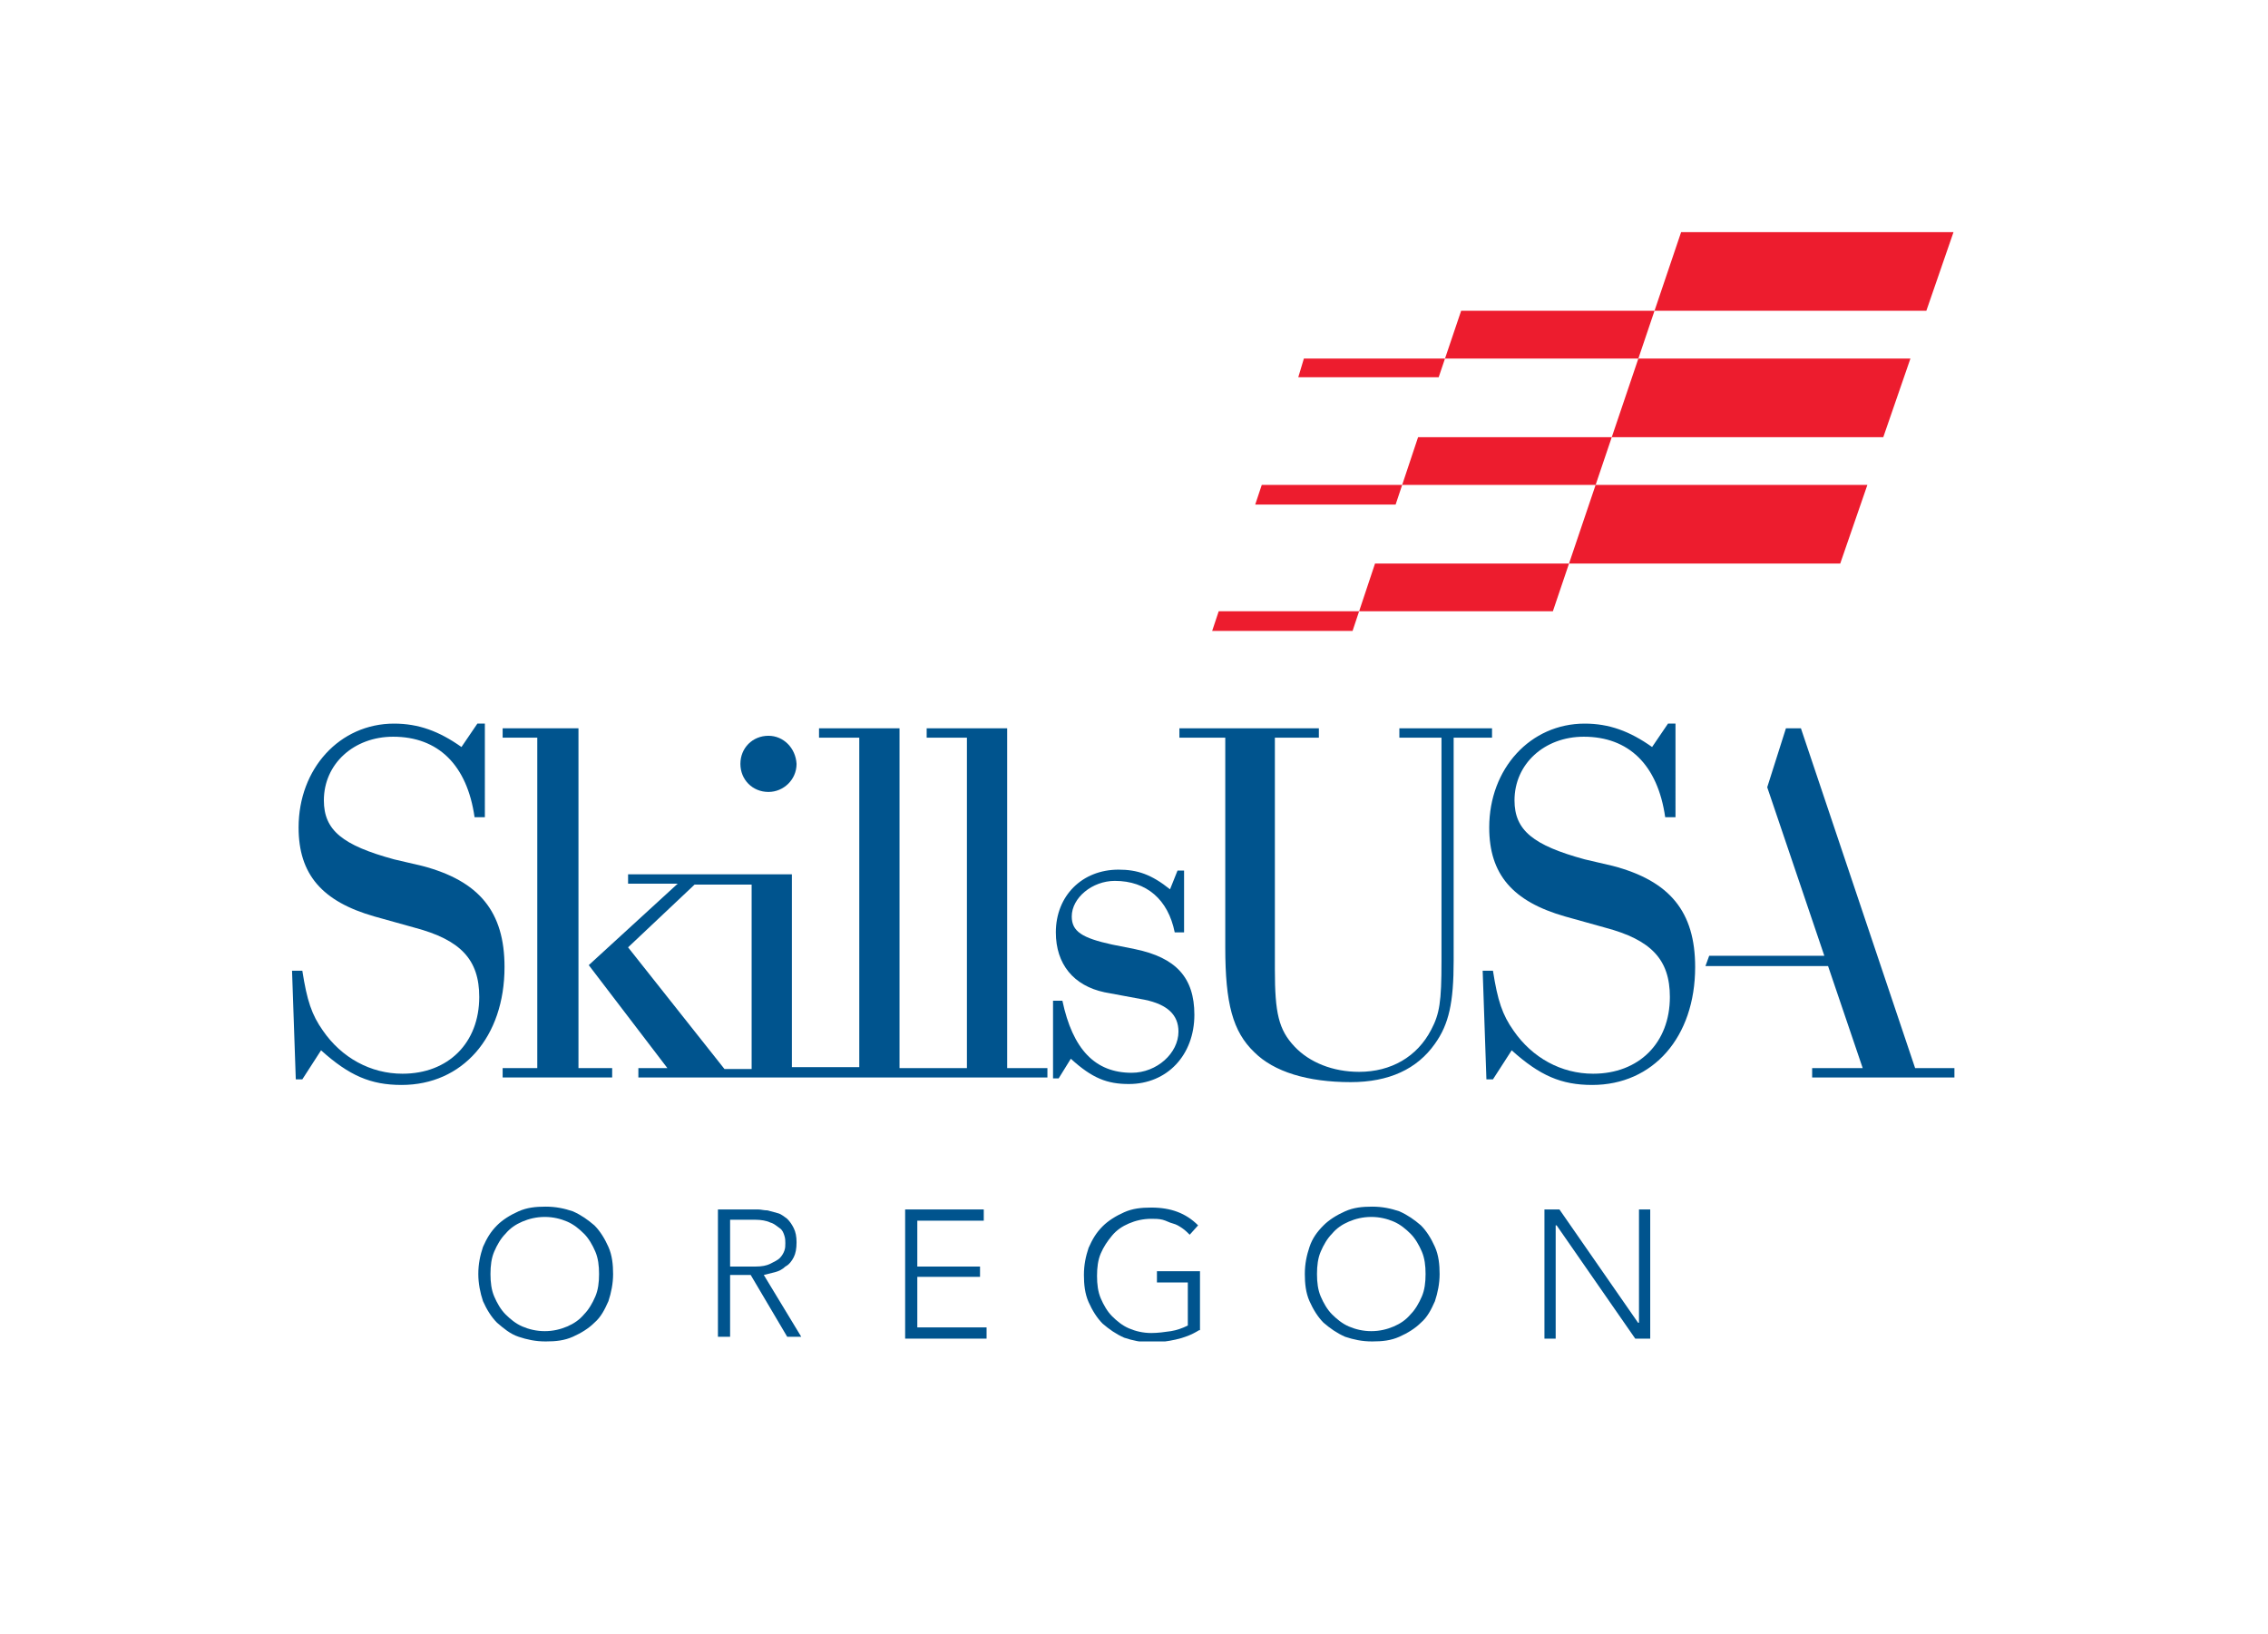 <?xml version="1.0" encoding="utf-8"?>
<!-- Generator: Adobe Illustrator 19.2.1, SVG Export Plug-In . SVG Version: 6.00 Build 0)  -->
<svg version="1.1" id="Layer_1" xmlns="http://www.w3.org/2000/svg" xmlns:xlink="http://www.w3.org/1999/xlink" x="0px" y="0px"
	 viewBox="0 0 242.3 174.6" style="enable-background:new 0 0 242.3 174.6;" xml:space="preserve">
<style type="text/css">
	.st0{clip-path:url(#SVGID_2_);}
	.st1{clip-path:url(#SVGID_4_);fill:#00548E;}
	.st2{clip-path:url(#SVGID_4_);fill-rule:evenodd;clip-rule:evenodd;fill:#ED1C2E;}
	.st3{clip-path:url(#SVGID_4_);fill-rule:evenodd;clip-rule:evenodd;fill:#00548E;}
</style>
<g id="Skills_USA_Oregon">
	<g>
		<defs>
			<rect id="SVGID_1_" x="31.2" y="24.8" width="177.6" height="118.5"/>
		</defs>
		<clipPath id="SVGID_2_">
			<use xlink:href="#SVGID_1_"  style="overflow:visible;"/>
		</clipPath>
		<g class="st0">
			<defs>
				<rect id="SVGID_3_" x="31.2" y="24.8" width="177.6" height="118.5"/>
			</defs>
			<clipPath id="SVGID_4_">
				<use xlink:href="#SVGID_3_"  style="overflow:visible;"/>
			</clipPath>
			<path class="st1" d="M51.1,136.1c0-1.1,0.2-2,0.5-2.9c0.4-0.9,0.8-1.6,1.5-2.3c0.6-0.6,1.4-1.1,2.3-1.5c0.9-0.4,1.8-0.5,2.9-0.5
				c1.1,0,2,0.2,2.9,0.5c0.9,0.4,1.6,0.9,2.3,1.5c0.6,0.6,1.1,1.4,1.5,2.3s0.5,1.9,0.5,2.9s-0.2,2-0.5,2.9c-0.4,0.9-0.8,1.7-1.5,2.3
				c-0.6,0.6-1.4,1.1-2.3,1.5c-0.9,0.4-1.8,0.5-2.9,0.5c-1.1,0-2-0.2-2.9-0.5s-1.6-0.9-2.3-1.5c-0.6-0.6-1.1-1.4-1.5-2.3
				C51.3,138.1,51.1,137.1,51.1,136.1 M52.4,136.1c0,0.9,0.1,1.7,0.4,2.4c0.3,0.7,0.7,1.4,1.2,1.9c0.5,0.5,1.1,1,1.8,1.3
				c0.7,0.3,1.5,0.5,2.4,0.5c0.9,0,1.7-0.2,2.4-0.5c0.7-0.3,1.3-0.7,1.8-1.3c0.5-0.5,0.9-1.2,1.2-1.9c0.3-0.7,0.4-1.5,0.4-2.4
				s-0.1-1.7-0.4-2.4c-0.3-0.7-0.7-1.4-1.2-1.9c-0.5-0.5-1.1-1-1.8-1.3c-0.7-0.3-1.5-0.5-2.4-0.5c-0.9,0-1.7,0.2-2.4,0.5
				c-0.7,0.3-1.3,0.7-1.8,1.3c-0.5,0.5-0.9,1.2-1.2,1.9C52.5,134.4,52.4,135.2,52.4,136.1"/>
			<path class="st1" d="M76.7,129.2h3.6c0.2,0,0.4,0,0.7,0c0.3,0,0.6,0.1,1,0.1c0.4,0.1,0.7,0.2,1.1,0.3c0.4,0.1,0.7,0.4,1,0.6
				c0.3,0.3,0.5,0.6,0.7,1c0.2,0.4,0.3,0.9,0.3,1.5c0,0.7-0.1,1.2-0.3,1.6c-0.2,0.4-0.5,0.8-0.9,1c-0.3,0.3-0.7,0.5-1.1,0.6
				c-0.4,0.1-0.8,0.2-1.2,0.3l4,6.6h-1.5l-3.9-6.6H78v6.6h-1.3V129.2z M78,135.3h2.7c0.7,0,1.2-0.1,1.6-0.3c0.4-0.2,0.8-0.4,1-0.6
				s0.4-0.5,0.5-0.8c0.1-0.3,0.1-0.5,0.1-0.8c0-0.2,0-0.5-0.1-0.8c-0.1-0.3-0.2-0.6-0.5-0.8s-0.6-0.5-1-0.6c-0.4-0.2-1-0.3-1.6-0.3
				H78V135.3z"/>
			<polygon class="st1" points="96.7,129.2 105.1,129.2 105.1,130.4 98,130.4 98,135.3 104.7,135.3 104.7,136.4 98,136.4 98,141.8 
				105.4,141.8 105.4,143 96.7,143 			"/>
			<path class="st1" d="M128.1,142.1c-0.8,0.5-1.6,0.8-2.5,1c-0.9,0.2-1.7,0.3-2.6,0.3c-1.1,0-2-0.2-2.9-0.5
				c-0.9-0.4-1.6-0.9-2.3-1.5c-0.6-0.6-1.1-1.4-1.5-2.3c-0.4-0.9-0.5-1.9-0.5-2.9c0-1.1,0.2-2,0.5-2.9c0.4-0.9,0.8-1.6,1.5-2.3
				c0.6-0.6,1.4-1.1,2.3-1.5c0.9-0.4,1.8-0.5,2.9-0.5c2.1,0,3.7,0.6,5,1.9l-0.9,1c-0.2-0.2-0.5-0.5-0.8-0.7s-0.6-0.4-1-0.5
				c-0.4-0.1-0.7-0.3-1.1-0.4c-0.4-0.1-0.8-0.1-1.2-0.1c-0.9,0-1.7,0.2-2.4,0.5c-0.7,0.3-1.3,0.7-1.8,1.3s-0.9,1.2-1.2,1.9
				c-0.3,0.7-0.4,1.5-0.4,2.4c0,0.9,0.1,1.7,0.4,2.4c0.3,0.7,0.7,1.4,1.2,1.9s1.1,1,1.8,1.3c0.7,0.3,1.5,0.5,2.4,0.5
				c0.7,0,1.4-0.1,2.1-0.2c0.6-0.1,1.2-0.3,1.8-0.6v-4.6h-3.3v-1.2h4.6V142.1z"/>
			<path class="st1" d="M139.4,136.1c0-1.1,0.2-2,0.5-2.9s0.8-1.6,1.5-2.3c0.6-0.6,1.4-1.1,2.3-1.5c0.9-0.4,1.8-0.5,2.9-0.5
				c1.1,0,2,0.2,2.9,0.5c0.9,0.4,1.6,0.9,2.3,1.5c0.6,0.6,1.1,1.4,1.5,2.3c0.4,0.9,0.5,1.9,0.5,2.9s-0.2,2-0.5,2.9
				c-0.4,0.9-0.8,1.7-1.5,2.3c-0.6,0.6-1.4,1.1-2.3,1.5c-0.9,0.4-1.8,0.5-2.9,0.5c-1.1,0-2-0.2-2.9-0.5c-0.9-0.4-1.6-0.9-2.3-1.5
				c-0.6-0.6-1.1-1.4-1.5-2.3C139.5,138.1,139.4,137.1,139.4,136.1 M140.7,136.1c0,0.9,0.1,1.7,0.4,2.4c0.3,0.7,0.7,1.4,1.2,1.9
				c0.5,0.5,1.1,1,1.8,1.3c0.7,0.3,1.5,0.5,2.4,0.5c0.9,0,1.7-0.2,2.4-0.5c0.7-0.3,1.3-0.7,1.8-1.3c0.5-0.5,0.9-1.2,1.2-1.9
				c0.3-0.7,0.4-1.5,0.4-2.4s-0.1-1.7-0.4-2.4c-0.3-0.7-0.7-1.4-1.2-1.9c-0.5-0.5-1.1-1-1.8-1.3c-0.7-0.3-1.5-0.5-2.4-0.5
				c-0.9,0-1.7,0.2-2.4,0.5c-0.7,0.3-1.3,0.7-1.8,1.3c-0.5,0.5-0.9,1.2-1.2,1.9C140.8,134.4,140.7,135.2,140.7,136.1"/>
			<polygon class="st1" points="165,129.2 166.6,129.2 175,141.3 175.1,141.3 175.1,129.2 176.3,129.2 176.3,143 174.7,143 
				166.3,130.9 166.2,130.9 166.2,143 165,143 			"/>
			<path class="st1" d="M51.8,77.3H51l-1.7,2.5c-2.4-1.7-4.6-2.5-7.2-2.5c-5.8,0-10.2,4.8-10.2,11.1c0,5,2.5,7.9,8.1,9.5l4.3,1.2
				c4.9,1.3,6.9,3.4,6.9,7.4c0,4.9-3.3,8.2-8.2,8.2c-3.4,0-6.5-1.7-8.5-4.6c-1.2-1.7-1.7-3.2-2.2-6.4h-1.1l0.4,11.6h0.7l2-3.1
				c3,2.7,5.3,3.7,8.6,3.7c6.5,0,11-5.1,11-12.6c0-5.9-2.7-9.2-8.8-10.8l-3-0.7c-5.5-1.5-7.5-3.1-7.5-6.3c0-3.9,3.2-6.8,7.4-6.8
				c4.8,0,7.9,3,8.7,8.6h1.1L51.8,77.3z"/>
			<polygon class="st1" points="61.8,77.8 53.7,77.8 53.7,78.8 57.4,78.8 57.4,114.1 53.7,114.1 53.7,115.1 65.4,115.1 65.4,114.1 
				61.8,114.1 			"/>
			<path class="st1" d="M82.1,78.6c-1.7,0-3,1.3-3,3c0,1.7,1.3,3,3,3c1.6,0,3-1.3,3-3C85,79.9,83.7,78.6,82.1,78.6"/>
			<path class="st1" d="M126.5,93h-0.7l-0.8,2c-2-1.6-3.5-2.1-5.5-2.1c-3.9,0-6.7,2.8-6.7,6.7c0,3.4,1.9,5.7,5.2,6.4l4.3,0.8
				c2.4,0.5,3.6,1.6,3.6,3.4c0,2.3-2.3,4.4-5,4.4c-3.9,0-6.3-2.5-7.4-7.7h-1v8.3h0.6l1.3-2.1c2.3,2.1,3.9,2.7,6.2,2.7
				c4.1,0,7-3.1,7-7.4c0-4-2-6.1-6.3-7l-2.5-0.5c-3.2-0.7-4.3-1.4-4.3-3c0-2,2.2-3.8,4.6-3.8c3.4,0,5.7,2,6.4,5.5h1V93z"/>
			<path class="st1" d="M136,78.8h4.9v-1H126v1h4.9v22.4c0,6,0.8,9,3.1,11.2c2.1,2.1,5.7,3.2,10.3,3.2c4.1,0,7.1-1.4,9-4.1
				c1.5-2.1,2-4.4,2-8.9V78.8h4.1v-1h-9.9v1h4.5v23.9c0,4.3-0.2,5.6-1.1,7.3c-1.5,2.9-4.3,4.5-7.7,4.5c-2.8,0-5.3-1-6.9-2.7
				c-1.7-1.8-2.1-3.6-2.1-8.2V78.8z"/>
			<path class="st1" d="M179,77.3h-0.8l-1.7,2.5c-2.4-1.7-4.6-2.5-7.2-2.5c-5.8,0-10.2,4.8-10.2,11.1c0,5,2.5,7.9,8.1,9.5l4.3,1.2
				c4.9,1.3,6.9,3.4,6.9,7.4c0,4.9-3.3,8.2-8.2,8.2c-3.4,0-6.5-1.7-8.5-4.6c-1.2-1.7-1.7-3.2-2.2-6.4h-1.1l0.4,11.6h0.7l2-3.1
				c3,2.7,5.3,3.7,8.6,3.7c6.5,0,11-5.1,11-12.6c0-5.9-2.7-9.2-8.8-10.8l-3-0.7c-5.5-1.5-7.5-3.1-7.5-6.3c0-3.9,3.2-6.8,7.4-6.8
				c4.8,0,7.9,3,8.7,8.6h1.1L179,77.3z"/>
			<polygon class="st2" points="130.2,65.3 129.5,67.4 144.5,67.4 146.9,60.2 196.6,60.2 199.5,51.8 134.8,51.8 134.1,53.9 
				149.1,53.9 151.5,46.7 201.2,46.7 204.1,38.3 139.3,38.3 138.7,40.3 153.7,40.3 156.1,33.2 205.8,33.2 208.7,24.8 179.6,24.8 
				165.9,65.3 			"/>
			<polygon class="st1" points="182.6,102.1 194.9,102.1 188.8,84.1 190.8,77.8 192.4,77.8 204.6,114.1 208.9,114.1 208.9,115.1 
				193.6,115.1 193.6,114.1 199,114.1 195.3,103.2 182.2,103.2 			"/>
			<path class="st3" d="M107.6,77.8v36.3h4.3v1H68.2v-1h3.1l-8.4-11l9.5-8.7h-5.3v-1h17.5v20.6h7.2V78.8h-4.3v-1h8.6v36.3h7.2V78.8
				H99v-1H107.6z M67.1,101.2l10.3,13h2.7h0.2V94.5H78h-1.5h-2.3L67.1,101.2z"/>
		</g>
	</g>
</g>
</svg>
